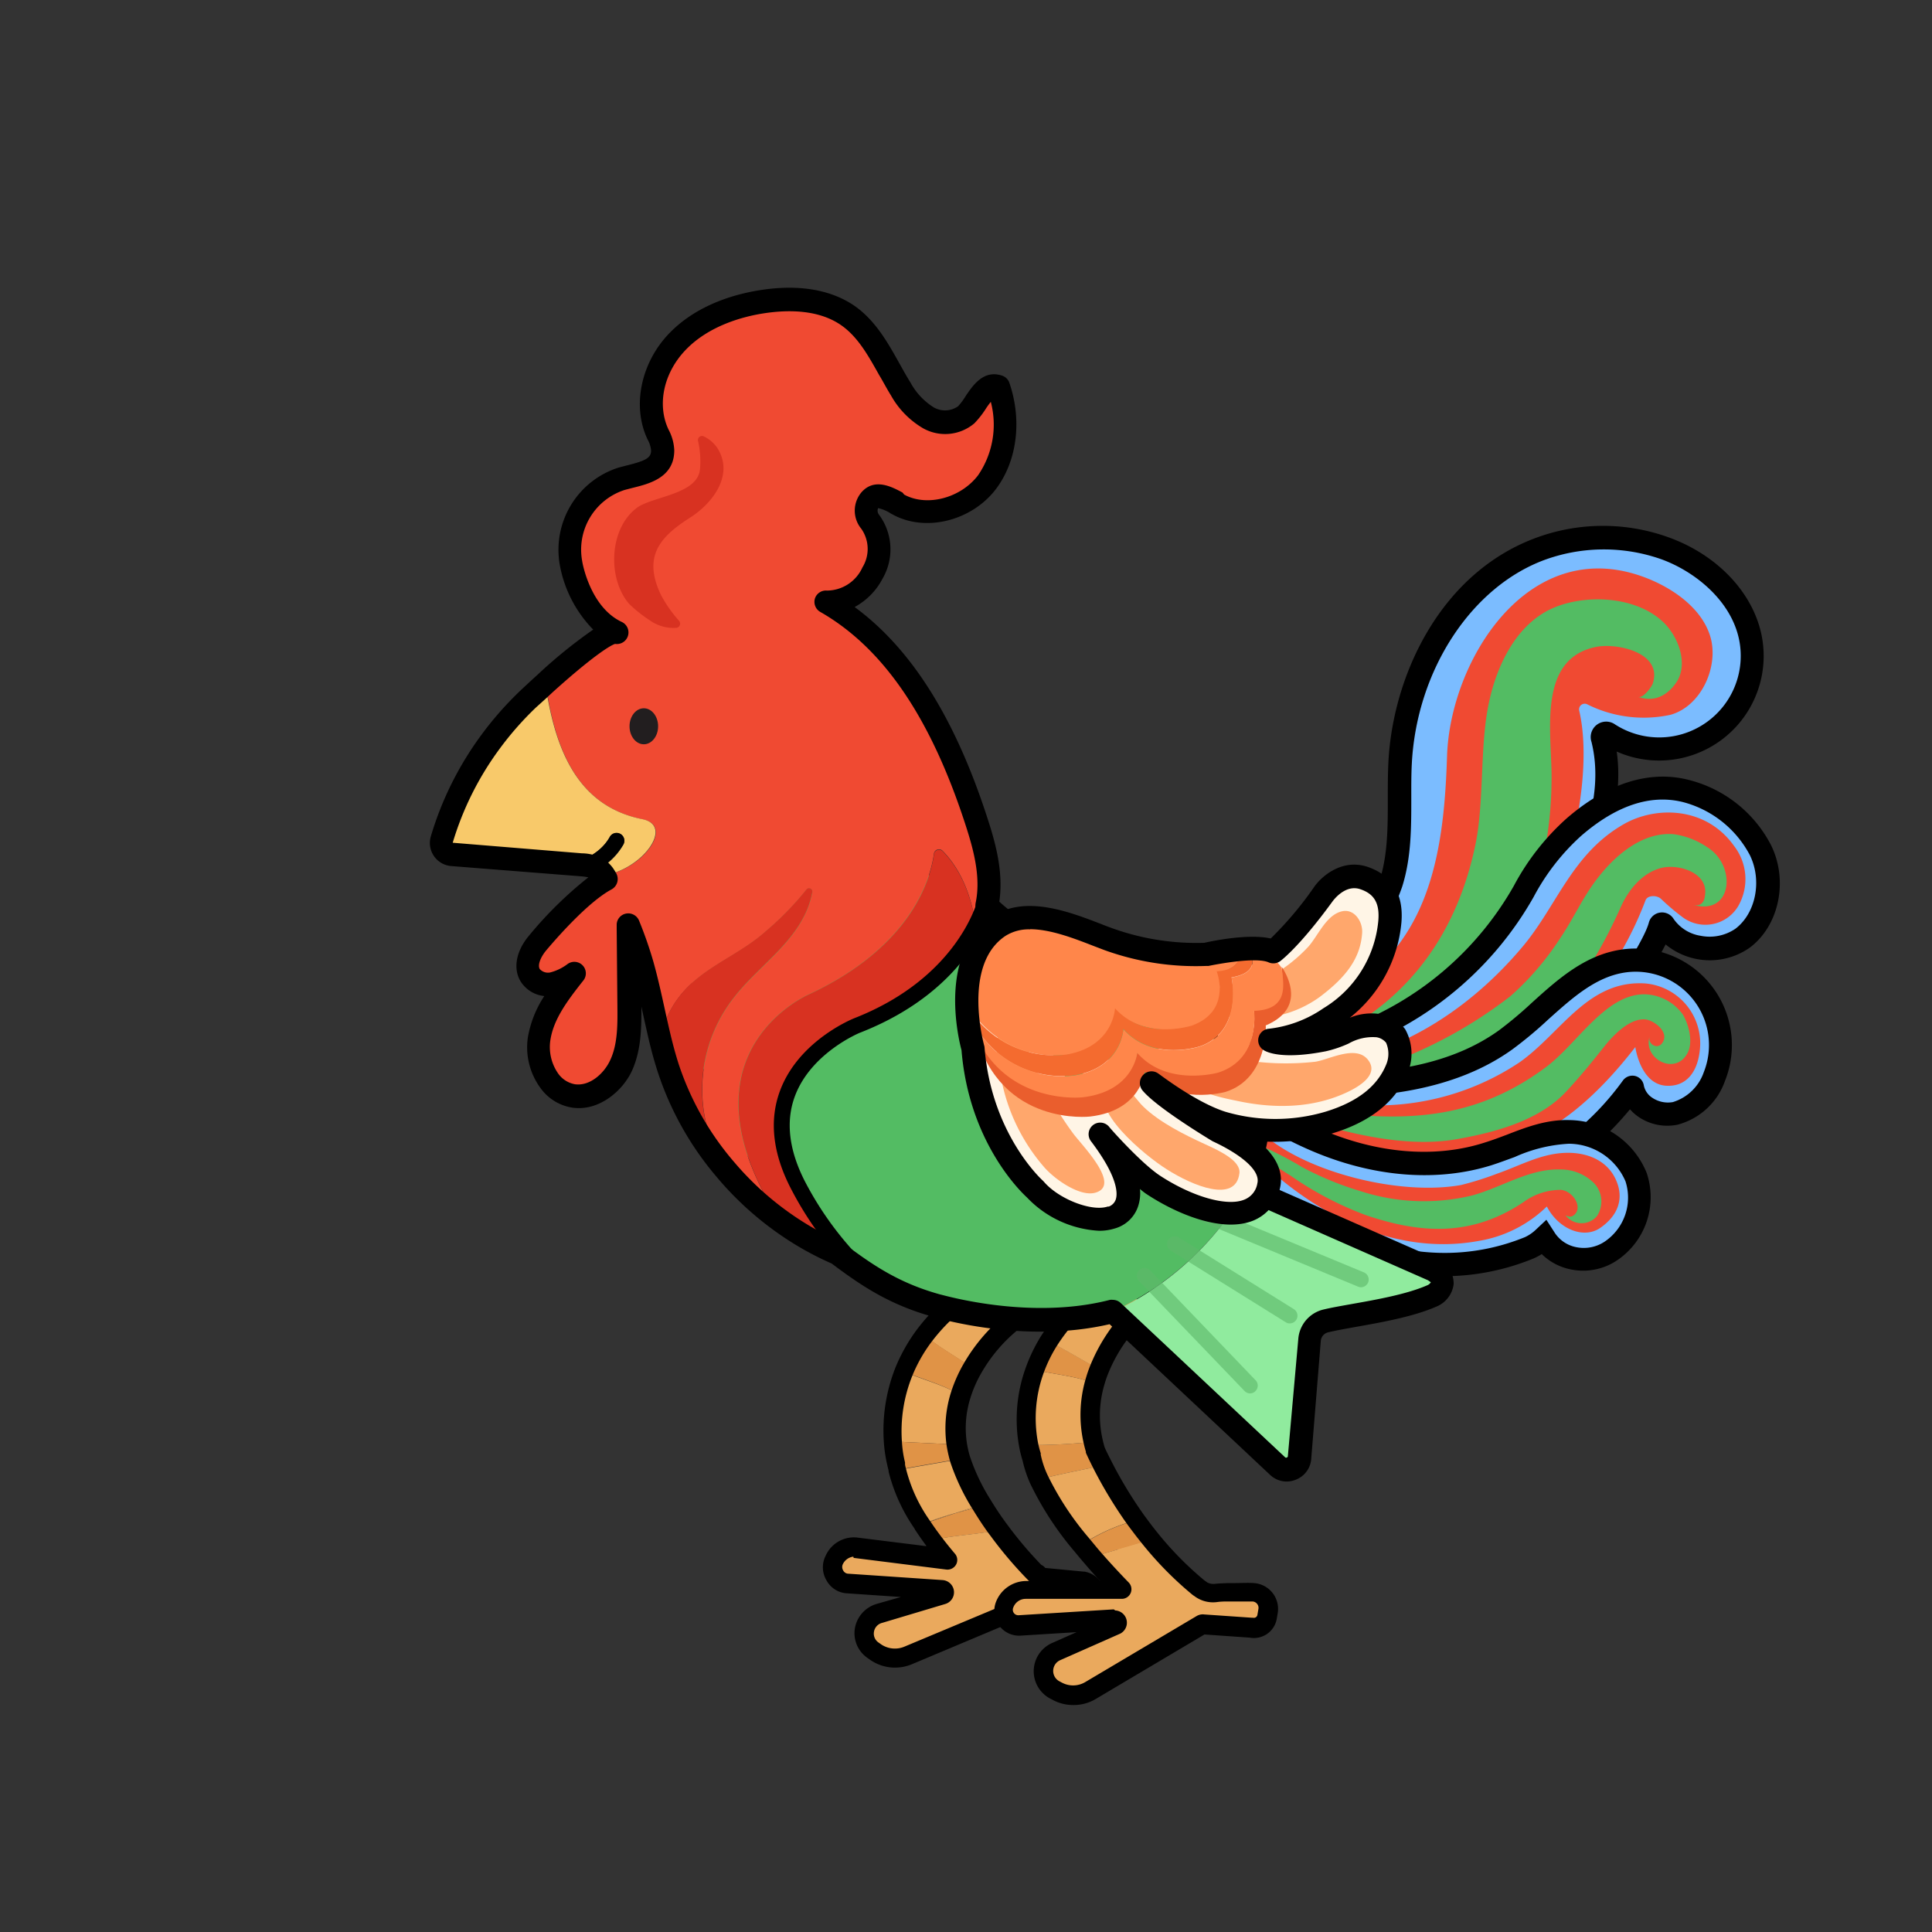 <svg id="레이어_6" data-name="레이어 6" xmlns="http://www.w3.org/2000/svg" viewBox="0 0 250 250"><rect x="0" y="0" width="250" height="250" fill="#333333" stroke="none"/><defs><style>.cls-1{fill:#e09346;}.cls-2{fill:#eaa95d;}.cls-3{fill:#7bbcff;}.cls-4{fill:#f04a32;}.cls-5{fill:#53bc63;}.cls-6{fill:#90eb9e;}.cls-7{fill:#5eb86b;opacity:0.63;}.cls-8{fill:#d83221;}.cls-9{fill:#221e1f;}.cls-10{fill:#f8c96a;}.cls-11{fill:#fff5e6;}.cls-12{fill:#ffa76c;}.cls-13{fill:#ea5e2d;}.cls-14{fill:#ff864a;}.cls-15{fill:#f46b2f;}</style></defs><path class="cls-1" d="M134.92,168.08,128,165.45l-3,2-.21.17c1.85,1.16,4,2.12,6,3.46h0Z"/><path class="cls-2" d="M119.62,172.74c1.91,1.68,4.14,2.8,6.17,4.28a21.82,21.82,0,0,1,5-5.93c-2-1.34-4.1-2.3-6-3.46A24.61,24.61,0,0,0,119.62,172.74Z"/><path class="cls-1" d="M117,177.47c2.24,1,5,1.64,7.3,3.08a16.88,16.88,0,0,1,1.54-3.53c-2-1.48-4.26-2.6-6.17-4.28A20.11,20.11,0,0,0,117,177.47Z"/><path class="cls-2" d="M117,177.47a20.58,20.58,0,0,0-1.41,9.06l8.25.39a14.08,14.08,0,0,1,.46-6.37C122,179.11,119.19,178.51,117,177.47Z"/><path class="cls-1" d="M123.79,186.92l-8.25-.39a15.62,15.62,0,0,0,.45,2.91c0,.25.09.5.14.76,2.57-.48,5.4-.95,8.08-1.43A13.21,13.21,0,0,1,123.79,186.92Z"/><path class="cls-2" d="M127,194.67l-3.36,1.12c1.17-.32,2.33-.62,3.49-.92Z"/><path class="cls-1" d="M128.52,197c-.52-.75-1-1.45-1.38-2.12-1.16.3-2.32.6-3.49.92l-4.28,1.43c.44.66.89,1.31,1.36,1.93a.76.76,0,0,0,.08.11c2.77-.64,5.7-.68,8.41-1.3Z"/><path class="cls-2" d="M140.07,204.56l-5.62-.53-.28-.28,0,0a.49.49,0,0,1,0-.12l-.11,0a53,53,0,0,1-4.83-5.67c-2.71.62-5.64.66-8.41,1.3.66.87,1.32,1.69,2,2.45l-12-1.52a2.81,2.81,0,0,0-2.78,1.7,2.13,2.13,0,0,0,1.64,3l12.29.83a.33.33,0,0,1,.07.65l-8.15,2.34a2.68,2.68,0,0,0-.8,4.8l.32.22a4.37,4.37,0,0,0,4.17.42l15.4-6.44a.36.36,0,0,1,.25,0l6.05,1.2a1.72,1.72,0,0,0,2.25-1.08l.23-.73A2,2,0,0,0,140.07,204.56Z"/><path class="cls-2" d="M123.65,195.79l3.36-1.12a27.2,27.2,0,0,1-2.79-5.86.06.06,0,0,1,0,0c-2.68.48-5.51.95-8.08,1.43a21.48,21.48,0,0,0,3.22,7C120.76,196.64,122.2,196.19,123.65,195.79Z"/><path class="cls-2" d="M123.65,195.79c-1.45.4-2.89.85-4.3,1.39l0,0Z"/><path d="M115.79,215.79a5.63,5.63,0,0,1-3.18-1l-.31-.22a3.89,3.89,0,0,1-1.68-3.86,4,4,0,0,1,2.84-3.17l3.12-.89-7.07-.48a3.22,3.22,0,0,1-2.58-1.7,3.3,3.3,0,0,1-.08-3.18,4,4,0,0,1,4-2.34l9,1.12,0-.07-.09-.11c-.45-.62-.92-1.29-1.39-2l0-.05a22.55,22.55,0,0,1-3.38-7.39c0-.25-.11-.51-.15-.76a18.29,18.29,0,0,1-.47-3.08,22.07,22.07,0,0,1,1.49-9.62,22.53,22.53,0,0,1,2.83-5,26.58,26.58,0,0,1,5.47-5.37l.23-.17,3-2a1.22,1.22,0,0,1,1.14-.13l6.92,2.63a1.24,1.24,0,0,1,.8,1,1.26,1.26,0,0,1-.51,1.18l-4.09,3h0a20.15,20.15,0,0,0-4.68,5.56,15.66,15.66,0,0,0-1.42,3.27,12.92,12.92,0,0,0-.43,5.81,13.4,13.4,0,0,0,.39,1.7,25.61,25.61,0,0,0,2.67,5.6l.12.2c.45.73.89,1.4,1.34,2.05l.53.74.16.21a50.17,50.17,0,0,0,4.42,5.23,1.39,1.39,0,0,1,.43.3l.07.09,5,.48h.11a3.34,3.34,0,0,1,2.24,1.55,3.24,3.24,0,0,1,.32,2.63l-.22.73a3,3,0,0,1-1.51,1.76,3.05,3.05,0,0,1-2.26.16L133.11,209,118,215.35A5.7,5.7,0,0,1,115.79,215.79Zm-5.37-14.36a1.74,1.74,0,0,0-1.37,1,.87.87,0,0,0,.06.79.78.78,0,0,0,.57.41l12.28.83a1.59,1.59,0,0,1,1.48,1.42,1.58,1.58,0,0,1-1.14,1.68L114.15,210a1.42,1.42,0,0,0-1.06,1.16,1.39,1.39,0,0,0,.62,1.4l.31.22a3.18,3.18,0,0,0,3,.3l15.39-6.44a1.55,1.55,0,0,1,1-.06l6,1.18.18.06a.55.55,0,0,0,.4,0,.46.46,0,0,0,.23-.26l.22-.73a.74.74,0,0,0-.07-.6.82.82,0,0,0-.51-.37l-5.56-.52a1.27,1.27,0,0,1-.77-.37l-.28-.28-.06-.07-.06-.06a52.49,52.49,0,0,1-4.94-5.8l-.16-.21c-.2-.27-.39-.53-.57-.79-.48-.69-.94-1.4-1.42-2.18l-.13-.21a28.24,28.24,0,0,1-2.93-6.15,18.62,18.62,0,0,1-.46-2,15.56,15.56,0,0,1,.5-6.93,19,19,0,0,1,1.65-3.78,23,23,0,0,1,5.29-6.28l0,0,2.27-1.65-4.15-1.58-2.59,1.78a23.58,23.58,0,0,0-4.95,4.86,19.48,19.48,0,0,0-2.51,4.44,19.18,19.18,0,0,0-1.32,8.51,14.55,14.55,0,0,0,.4,2.65,1.36,1.36,0,0,1,0,.17c0,.22.08.45.13.67a20.09,20.09,0,0,0,3,6.57c.47.7.91,1.33,1.34,1.9l.08.11c.6.8,1.25,1.61,1.91,2.39a1.24,1.24,0,0,1,.15,1.4,1.28,1.28,0,0,1-1.26.65l-12-1.51ZM135.35,204Z"/><path class="cls-1" d="M149.58,168.31l-5.18-3.22L142,166.87c1.44,1.38,3.34,2.15,5,3.27l.24-.22Z"/><path class="cls-2" d="M162.17,206.05c-1-.06-2.12,0-3.16,0-.55,0-1.1,0-1.65.09a2.79,2.79,0,0,1-2-.48c-.62-.52-2.06-.63-2.52-1.28s-1.27-1.48-1.73-2.2-2.57-2-3-2.65c-.19-.34-1.24-.55-1.43-.9a6.27,6.27,0,0,0-.53-1.07c-2.51.36,1,2.12-1.61,2.86,1.71,3.22,1.47,4.11,2.41,5.32l-14.19,0a3,3,0,0,0-2.76,1.94,2,2,0,0,0,2,2.63l12.29-.76a.34.34,0,0,1,.16.65l-7.77,3.44a2.77,2.77,0,0,0-.17,5l.34.17a4.28,4.28,0,0,0,4.2-.11l14.41-8.54a.34.34,0,0,1,.26,0l6.16.43a1.71,1.71,0,0,0,2.08-1.39l.13-.77A2.07,2.07,0,0,0,162.17,206.05Z"/><path class="cls-1" d="M140,199.88c.45.55.89,1.09,1.34,1.6,2.58-.79,5.14-1.46,7.61-2.23-.7-.85-1.33-1.7-1.92-2.52A23.79,23.79,0,0,0,140,199.88Z"/><path class="cls-1" d="M133.53,188.62a12.85,12.85,0,0,0,.94,2.83c2.79-.76,5.55-1.21,8.2-1.84-.63-1.24-.95-2-.95-2-.1-.36-.19-.7-.27-1.05a72.8,72.8,0,0,1-8.34.43A11.68,11.68,0,0,0,133.53,188.62Z"/><path class="cls-2" d="M133.94,177.29a18.34,18.34,0,0,0-.83,9.7,72.8,72.8,0,0,0,8.34-.43,15.24,15.24,0,0,1,.21-7.55C139.35,178.11,136.67,177.85,133.94,177.29Z"/><path class="cls-1" d="M133.94,177.29c2.73.56,5.41.82,7.72,1.72a18.09,18.09,0,0,1,.62-1.8c-2.17-1.21-4.2-2.42-6.52-3.64A20.18,20.18,0,0,0,133.94,177.29Z"/><path class="cls-2" d="M142,166.87l-.5.37a25.59,25.59,0,0,0-5.78,6.33c2.32,1.22,4.35,2.43,6.52,3.64a21.21,21.21,0,0,1,4.74-7.07C145.38,169,143.48,168.25,142,166.87Z"/><path class="cls-2" d="M134.47,191.45a39.8,39.8,0,0,0,5.49,8.43,23.79,23.79,0,0,1,7-3.15,55.68,55.68,0,0,1-4.32-7.12C140,190.24,137.26,190.69,134.47,191.45Z"/><path class="cls-2" d="M148.91,199.25c-2.47.77-5,1.44-7.61,2.23,2.95,3.44,5.6,6,5.6,6l9.47-.89A43.15,43.15,0,0,1,148.91,199.25Z"/><path d="M138.85,220.63a5.53,5.53,0,0,1-2.58-.64l-.33-.17a4,4,0,0,1,.23-7.23l3.14-1.39-7.24.45a3.21,3.21,0,0,1-3.21-4.31,4.23,4.23,0,0,1,3.94-2.76l9.55,0c-.69-.75-1.36-1.51-2-2.26-.45-.52-.9-1.06-1.36-1.62a40.7,40.7,0,0,1-5.67-8.71,15.55,15.55,0,0,1-1-3,14.3,14.3,0,0,1-.43-1.72,19.65,19.65,0,0,1,.87-10.37,21.57,21.57,0,0,1,1.94-4,26.7,26.7,0,0,1,6.06-6.65l2.89-2.17a1.27,1.27,0,0,1,1.41-.06l5.18,3.22a1.24,1.24,0,0,1,.59,1,1.26,1.26,0,0,1-.53,1.06l-2.41,1.7a19.87,19.87,0,0,0-4.45,6.63,14.37,14.37,0,0,0-.57,1.67,14,14,0,0,0-.2,6.94c.07.3.14.6.23.91s.38.87.88,1.86A55.21,55.21,0,0,0,148,196c.64.88,1.25,1.69,1.88,2.46a43,43,0,0,0,6,6.07,2.44,2.44,0,0,1,.31.22,1.64,1.64,0,0,0,1.08.19c.57-.05,1.15-.07,1.72-.09l.88,0c.78,0,1.58-.06,2.38,0a3.35,3.35,0,0,1,3.09,3.87l-.13.76a3,3,0,0,1-3.5,2.43l-5.85-.41-14.16,8.4A5.58,5.58,0,0,1,138.85,220.63Zm5.46-12.24a1.59,1.59,0,0,1,.65,3l-7.78,3.44a1.52,1.52,0,0,0-.09,2.73l.34.18a3.07,3.07,0,0,0,3-.08l14.42-8.55a1.57,1.57,0,0,1,1-.2l6.09.42.2,0a.45.45,0,0,0,.37-.06.48.48,0,0,0,.2-.32l.13-.76a.8.8,0,0,0-.17-.65.83.83,0,0,0-.59-.31h0c-.67,0-1.41,0-2.12,0l-.93,0c-.53,0-1,0-1.57.08a4,4,0,0,1-2.9-.77l-.21-.14a45.23,45.23,0,0,1-6.42-6.48c-.67-.82-1.31-1.66-2-2.59a57.61,57.61,0,0,1-4.42-7.27c-.64-1.27-1-2.06-1-2.09s0-.09,0-.13c-.11-.38-.21-.75-.29-1.13a16.49,16.49,0,0,1,.23-8.16,17,17,0,0,1,.66-1.93,22.82,22.82,0,0,1,5-7.5l.28-.25.12-.1.76-.52-2.84-1.76-2.18,1.63a24,24,0,0,0-5.47,6,18.1,18.1,0,0,0-1.71,3.48,17.15,17.15,0,0,0-.77,9,12.37,12.37,0,0,0,.37,1.44,1.33,1.33,0,0,1,0,.19,12,12,0,0,0,.85,2.57,38.08,38.08,0,0,0,5.32,8.14l1.31,1.58c1.22,1.41,2.53,2.84,3.9,4.25a1.25,1.25,0,0,1,.26,1.36,1.24,1.24,0,0,1-1.15.76l-12.44,0a1.71,1.71,0,0,0-1.6,1.12.71.71,0,0,0,.71,1l12.29-.76Zm11.12,3Zm.68-.11h0Z"/><path class="cls-3" d="M174.84,122.5a21.82,21.82,0,0,0,5.17-8.3c1.6-5,.9-10.33,1.17-15.54.62-11.76,7.32-23.83,18.43-27.76a23.75,23.75,0,0,1,15.85,0c5.59,2,10.59,6.74,11.22,12.65A12.06,12.06,0,0,1,208.2,95a.54.54,0,0,0-.82.58c1.84,7.25-1.12,15.11-5.15,21.54-6.7,10.71-16.87,19.68-29.1,22.87a29.49,29.49,0,0,1-14.78.24c-2.31-.62-11.26-3.95-9.37-7.33,1.31-2.36,8.36-1.33,12.62-2.59A27.9,27.9,0,0,0,174.84,122.5Z"/><path d="M165,142.58a27.63,27.63,0,0,1-7.05-.88c-.09,0-8.78-2.48-10.46-6.42a3.4,3.4,0,0,1,.16-3.09c1.19-2.14,4.33-2.35,8-2.59a27.21,27.21,0,0,0,5.53-.71,26.54,26.54,0,0,0,12.58-7.43h0a20.13,20.13,0,0,0,4.82-7.72c1-3.26,1-6.74,1-10.41,0-1.56,0-3.16.08-4.74.58-11.28,6.82-24.65,19.42-29.11a25,25,0,0,1,16.86.06c6.78,2.45,11.57,7.91,12.2,13.9a13.53,13.53,0,0,1-18.94,13.81c1.1,7.69-2.42,15.39-5.73,20.68-7.57,12.11-18.23,20.47-30,23.53A33.65,33.65,0,0,1,165,142.58Zm10.9-19a28.18,28.18,0,0,1-20.08,9.06c-1.93.12-5.16.34-5.55,1.05a.42.42,0,0,0,0,.45c.76,1.79,6,4,8.46,4.7a27.81,27.81,0,0,0,14-.24c11-2.87,21-10.76,28.21-22.22,3.29-5.25,6.82-13,5-20.37A2,2,0,0,1,209,93.75a10.55,10.55,0,0,0,16.19-10c-.58-5.52-5.56-9.7-10.23-11.39a22.41,22.41,0,0,0-14.84,0c-9.63,3.41-16.79,14.28-17.43,26.43-.08,1.5-.07,3.07-.07,4.58,0,3.75,0,7.62-1.17,11.34a23.13,23.13,0,0,1-5.52,8.88Z"/><path class="cls-4" d="M159.41,135.81c1.78.75,7.48,2,8.52,2.35,15.7,5.39,31.93-15.7,35.25-28.28,1.4-5.27,2.42-12.52,1.17-17.92a.73.73,0,0,1,1.06-.81,16.32,16.32,0,0,0,10.77,1.34c4-1.13,6.28-6.31,5.13-10.13s-5.16-6.47-8.81-7.77c-14.85-5.29-24.84,10.92-25.25,23.2-.24,7.32-.93,15.51-4.67,22a24.59,24.59,0,0,1-8.31,8.62s-10.38,6.47-19.05,5.43A22.71,22.71,0,0,0,159.41,135.81Z"/><path class="cls-5" d="M200.77,101a50.2,50.2,0,0,1-1.45,11.68c-1.61,6.31-5,10.86-9.58,15.48-6.84,6.87-17.68,7.76-27.25,9.3,14.14-2.87,25.19-11.9,28.5-28.52,1-5.24.57-11.62,1.46-16.89S195.9,81,200.78,78.76c4.21-1.9,10.56-1.66,14.17,1.49,2,1.71,3.49,5.18,2.19,7.68,0,0-1.75,3.47-5.16,2.24.63.24,1.75-1.28,1.9-1.76,1.26-4-4.67-5.22-7.29-4.71C198.72,85.23,200.88,95.18,200.77,101Z"/><path class="cls-3" d="M155.85,135.49a35.33,35.33,0,0,0,18.9-1.16,42.32,42.32,0,0,0,22.4-19,30.27,30.27,0,0,1,6.48-8.3c3.84-3.32,8.93-6.07,14.43-4.7a15,15,0,0,1,9.72,7.69c1.85,3.77,1.05,8.88-2.33,11.37-3.1,2.3-8.15,1.5-10.16-1.68a.26.26,0,0,0-.48.07c-.75,2.84-5.61,9.9-6.56,11.12-13.76,17.58-47,19.86-62.3,3.23a2.2,2.2,0,0,1-.66-1.93c.18-.68,1.31-1,1.56-.32Z"/><path d="M174.76,146.94c-12.15,0-23-4.24-29.91-11.78a3.6,3.6,0,0,1-1-3.33,2.48,2.48,0,0,1,2.3-1.8,2.14,2.14,0,0,1,1.67.63l8.48,3.39a33.72,33.72,0,0,0,18-1.13,41,41,0,0,0,21.6-18.31,31.52,31.52,0,0,1,6.81-8.7c5.24-4.55,10.7-6.29,15.77-5a16.51,16.51,0,0,1,10.71,8.49c2.25,4.61,1,10.42-2.79,13.24a9,9,0,0,1-10.87-.43,75.67,75.67,0,0,1-6,9.66c-7,8.89-19.12,14.52-32.55,15.06C176.17,146.92,175.46,146.94,174.76,146.94Zm-27-13.06c6.8,6.85,17.29,10.49,29,10,12.56-.51,23.89-5.71,30.31-13.91,1.13-1.45,5.65-8.15,6.29-10.58a1.76,1.76,0,0,1,3.2-.49,5.23,5.23,0,0,0,3.5,2.19,5.92,5.92,0,0,0,4.5-.91c2.64-2,3.48-6.22,1.88-9.51a13.7,13.7,0,0,0-8.74-6.9c-4.14-1-8.55.45-13.09,4.38a28.75,28.75,0,0,0-6.15,7.9,43.94,43.94,0,0,1-23.2,19.67A36.74,36.74,0,0,1,155.54,137l-.24-.08Z"/><path class="cls-4" d="M155,136.48c-.57-.2-1.66.56-1.3.93,2.78,2.84,8.57,4.55,12.42,5.35a38,38,0,0,0,4.22.62,42.24,42.24,0,0,0,5.51.12c17-.72,31-10.93,37.08-27,.26-.69,1.48-.68,2-.19a29.35,29.35,0,0,0,2.9,2.45,4.94,4.94,0,0,0,7.1-1.52,7,7,0,0,0-.54-7.77c-3.63-5.11-10.1-5.2-14.26-2.83-6.68,3.8-8.66,10.54-13.05,15.79-8.17,9.78-20.08,16.66-33.21,15.36C164,137.81,158.11,137.57,155,136.48Z"/><path class="cls-5" d="M220.92,109.63a10.25,10.25,0,0,0-4.37-1.69c-4-.3-7.49,2.69-9.78,5.64-2.06,2.64-3.11,5.25-5,8a36.1,36.1,0,0,1-6.33,7.33,58.47,58.47,0,0,1-16.4,8.93c-7.25,2.71-13.66,2.42-20,1.88-.42,0-2.56,1.22-2.74,1.16,5.55,1.86,24.09.2,29.73-1,13.06-2.83,19.79-13.76,23.73-22.58,1-2.21,2.79-4.39,5.25-5,2.28-.53,6.09.65,5.61,3.58,0,0-.06,1.63-1.59,1.19C224.22,118.59,224.76,112,220.92,109.63Z"/><path class="cls-3" d="M171.15,140.48c8.3,0,17-1.1,23.76-5.93,5-3.58,9-9.19,15-10.17a11,11,0,0,1,12,14.91,7.55,7.55,0,0,1-5.09,4.78c-2.37.51-5.18-1-5.55-3.38-3.3,4.57-8.63,9.66-14.67,11.49a34.24,34.24,0,0,1-17.8.7,60.37,60.37,0,0,1-29.24-15.29c-.75-.71-3.59-3.92-1.12-4.2.87-.09,5.32,3.8,6.51,4.33C160,140,165.7,140.48,171.15,140.48Z"/><path d="M186.49,155.23a38.56,38.56,0,0,1-8-.88,61.47,61.47,0,0,1-30-15.68c-.75-.71-3.12-3.2-2.45-5.19a2.42,2.42,0,0,1,2.2-1.58c1-.11,2.1.63,4.94,2.77a23.9,23.9,0,0,0,2.35,1.67c5.32,2.37,11.44,2.64,15.59,2.64h0c10.2,0,17.46-1.79,22.84-5.65a51.65,51.65,0,0,0,4.31-3.62c3.32-3,6.75-6.06,11.36-6.81a12.49,12.49,0,0,1,13.59,16.95,8.92,8.92,0,0,1-6.17,5.69,6.61,6.61,0,0,1-5-1,5.83,5.83,0,0,1-1.13-1c-2.71,3.29-7.61,8.2-14,10.12A35.92,35.92,0,0,1,186.49,155.23ZM150.4,136.31l.2.2a58.44,58.44,0,0,0,28.52,14.9,32.48,32.48,0,0,0,17-.67c4.8-1.45,10-5.54,13.89-10.93a1.52,1.52,0,0,1,1.57-.58,1.5,1.5,0,0,1,1.13,1.23,2.51,2.51,0,0,0,1.08,1.58,3.64,3.64,0,0,0,2.68.57,6.13,6.13,0,0,0,4-3.87,9.49,9.49,0,0,0-10.32-12.88c-3.74.61-6.7,3.27-9.83,6.08a52.65,52.65,0,0,1-4.58,3.82C188,141.35,178,142,171.14,142c-4.41,0-11-.3-16.8-2.89a21,21,0,0,1-2.93-2Z"/><path class="cls-4" d="M167.05,142.5a76.11,76.11,0,0,0,12.54.51,33.11,33.11,0,0,0,17-5.52c5.4-3.77,8.85-10.74,16.34-10.23a7.79,7.79,0,0,1,7,8.85c-.34,2.69-1.78,4.56-4.38,4.38-3.31-.25-3.94-5-3.94-5-4.88,6.3-10.67,11.56-17.45,13.08a41,41,0,0,1-19-.31c-6.41-1.63-12.78-4.07-17.93-8.19,0,0-.81-.92,1.53.22A25.3,25.3,0,0,0,167.05,142.5Z"/><path class="cls-5" d="M200,138.12c4.06-3,7.65-9.39,12.71-9.46a6.28,6.28,0,0,1,5.05,2.62c.76,1.28,1.37,3.56.6,5-1.61,3-5.89.67-4.87-2.26-.39,1,.91,1.85,1.56,1,1.1-1.41-1-3-2.16-3.11-2-.16-4.07,2-5.18,3.36-1.91,2.41-3.21,4-5,5.93-3.48,3.78-9.16,5.32-14.22,6.21-7,1.25-15.62-1.07-22.24-3.41-2.12-.75-3.41.81-4.15-1.32C175.91,144.34,187.7,147.26,200,138.12Z"/><path class="cls-3" d="M192.56,149.33c3.48-1.09,6.85-2.91,10.5-2.85a9.44,9.44,0,0,1,8.65,5.86,8.42,8.42,0,0,1-3.2,9.51,6.22,6.22,0,0,1-8.73-1.66,6.7,6.7,0,0,1-1.9,1.29c-16.71,6.78-33.6-3-45.49-18.83-2.19-2.93-3-4.74-1.81-6.15s6.32,2.11,8.65,4.15a42.91,42.91,0,0,0,10.44,6.56C176.8,150.43,185,151.7,192.56,149.33Z"/><path d="M186.9,165.14c-12.41,0-25.15-7.54-35.7-21.59-1.5-2-4-5.33-1.78-8a2.43,2.43,0,0,1,1.74-.86c3.19-.24,9,4.79,9.06,4.84a41.05,41.05,0,0,0,10.07,6.32c7.49,3.39,15.24,4.12,21.82,2h0c.94-.29,1.85-.63,2.83-1,2.57-1,5.19-2,8.14-1.91a10.91,10.91,0,0,1,10,6.84,9.84,9.84,0,0,1-3.72,11.23,7.87,7.87,0,0,1-6,1.27,7.42,7.42,0,0,1-3.86-2,7.15,7.15,0,0,1-1.1.58A30.42,30.42,0,0,1,186.9,165.14Zm-35.3-27.47c-.19.5.05,1.49,2,4.08,13,17.31,29.36,24.17,43.72,18.34a5.28,5.28,0,0,0,1.45-1l1.33-1.25,1,1.55a4.31,4.31,0,0,0,2.9,2,4.86,4.86,0,0,0,3.65-.73,6.87,6.87,0,0,0,2.69-7.79A8,8,0,0,0,203,148a19.47,19.47,0,0,0-7,1.72c-1,.36-2,.74-3,1.06-7.29,2.28-15.79,1.51-24-2.18a44.76,44.76,0,0,1-10.81-6.8C155.75,139.6,152.69,137.82,151.6,137.67Z"/><path class="cls-4" d="M193.73,151.87c2.88-1,5.51-2.51,8.59-2.68,2.81-.16,5.52.83,6.72,3.35s.33,4.78-2,6.37c-2.1,1.43-5.35.17-6.88-2.79a16.51,16.51,0,0,1-8.84,4.46c-10.74,1.95-20.9-3.28-28.44-10.52q-1.16-1.11-2.25-2.31c-1.87-2.05-1.83-2.16-.75-3s2.92,1.61,4.83,3c6.05,4.38,17,6.91,24.35,5.59A40.28,40.28,0,0,0,193.73,151.87Z"/><path class="cls-5" d="M176.17,154.17a26.48,26.48,0,0,0,14.33.52c3.85-1.05,7.39-3.49,11.41-3.36a6.12,6.12,0,0,1,4.33,1.74,3.43,3.43,0,0,1,.4,4.3,2.62,2.62,0,0,1-4.06-.1c.33.1.62.34,1.11-.05,1.17-1-.13-3.08-1.69-3.25a8.12,8.12,0,0,0-4.8,1.54c-6.88,4.66-13.58,4.05-20.43,1.74a43.63,43.63,0,0,1-9.8-5.14,40.43,40.43,0,0,1-4.69-3.31c-.18-.16-1.51-1.44-.58-1.13a44.55,44.55,0,0,1,6.82,3.37A40.92,40.92,0,0,0,176.17,154.17Z"/><path class="cls-5" d="M161.31,153.73l-.16-.07s7.48-18.79-10.27-24.85c-5.18-1.77-5.08-1.33-10.19-2.7-4.64-1.25-12.24-3.91-15.11-8,0,0-9-12.9-23.41-4.23,0,0-16.4,4.23-12.16,21.37,0,0,8.85,33.36,41.65,35.39A65.38,65.38,0,0,0,144,169.7l0,0A38.53,38.53,0,0,0,161.31,153.73Z"/><path class="cls-6" d="M185.47,164.35l-24.16-10.62a38.53,38.53,0,0,1-17.26,16l21.31,20a1.7,1.7,0,0,0,2.86-1.21l1.24-15.16a2.75,2.75,0,0,1,2.11-2.46c3.22-.77,9.7-1.46,13.72-3.24C186.4,167.18,187.5,165.64,185.47,164.35Z"/><path class="cls-7" d="M161.77,180.31a1,1,0,0,1-.72-.31L147.4,165.78a1,1,0,0,1,0-1.42,1,1,0,0,1,1.41,0l13.65,14.23a1,1,0,0,1,0,1.41A1,1,0,0,1,161.77,180.31Z"/><path class="cls-7" d="M166.89,171.25a.94.94,0,0,1-.53-.16l-14.87-9.26a1,1,0,1,1,1.06-1.7l14.87,9.27a1,1,0,0,1,.32,1.38A1,1,0,0,1,166.89,171.25Z"/><path class="cls-7" d="M176.12,166.57a.91.91,0,0,1-.39-.08l-20-8.28a1,1,0,0,1,.77-1.85l20,8.29a1,1,0,0,1-.38,1.92Z"/><path class="cls-4" d="M106.88,77.92c4.91.29,8.89-6.23,5.73-10.36a2.22,2.22,0,0,1-.07-2.8c1-1.12,2.51-.16,3.7.5,3.77,2.08,8.89.52,11.49-2.92s2.88-8.25,1.48-12.32c-1.88-.6-2.74,2.26-4.17,3.62a4.33,4.33,0,0,1-4.9.4,9.9,9.9,0,0,1-3.59-3.73c-2.06-3.31-3.58-7.17-6.75-9.44S102.53,38.41,98.73,39c-4.07.63-8.14,2.18-11,5.14-3.06,3.16-4.5,8.11-2.54,12.13a4.94,4.94,0,0,1,.57,2c0,2.75-3,3-5.28,3.66a9.61,9.61,0,0,0-6.58,11s1.09,6.65,6,8.93c-1.12-.52-6.22,3.83-9.3,6.61,1.19,8,3.82,15.8,12.56,17.55,4.16.83,0,6.52-5,7.24.14.19.25.39.37.59-3.08,1.64-7,6-8.92,8.27-1,1.16-1.74,2.86-.94,4.16a2.87,2.87,0,0,0,2.77,1.14,7.26,7.26,0,0,0,2.92-1.34c-2,2.51-4.09,5.27-4.55,8.43s1.33,6.9,4.5,7.36c2.6.38,5.08-1.6,6.16-4s1.07-5.12,1-7.75l-.09-9.84c0-.16,0-.33,0-.5A50.18,50.18,0,0,1,83.25,125c.86,3.05,1.43,6.17,2.17,9.24a14.1,14.1,0,0,1,1.8-4.29c2.92-4.61,8-5.94,11.85-9.41a39,39,0,0,0,5.27-5.4.43.43,0,0,1,.77.34c-1.13,6-6.74,9.2-10.19,13.69a19.25,19.25,0,0,0-1,22.2,40.5,40.5,0,0,0,10.77,9A37.11,37.11,0,0,1,99,154.68l-.06-.1c-10.17-19.09,5.71-25.9,5.71-25.9,13.32-6.21,15.76-15,16.2-18.22a.66.66,0,0,1,1.12-.37c3.26,3.31,4.15,8,4.39,10.62a12.75,12.75,0,0,0,1.34-3.53c.78-3.7-.26-7.52-1.43-11.11C122.66,95,117,83.7,106.88,77.92Z"/><path class="cls-8" d="M120.87,110.46c-.44,3.27-2.88,12-16.2,18.22,0,0-15.88,6.81-5.71,25.9l.06.1a37.11,37.11,0,0,0,5.63,5.66,37.69,37.69,0,0,0,6.09,2.8A35.63,35.63,0,0,1,103,152.22c-1.32-2.92-2.24-6.21-1.47-9.32a13.15,13.15,0,0,1,4.26-6.39c3.74-3.32,8.42-5.36,12.64-8a22.91,22.91,0,0,0,7.92-7.76c-.24-2.66-1.13-7.31-4.39-10.62A.66.66,0,0,0,120.87,110.46Z"/><path class="cls-8" d="M94.92,129.14c3.45-4.49,9.06-7.69,10.19-13.69a.43.43,0,0,0-.77-.34,39,39,0,0,1-5.27,5.4c-3.88,3.47-8.93,4.8-11.85,9.41a14.1,14.1,0,0,0-1.8,4.29c.32,1.32.67,2.64,1.08,3.94a39.29,39.29,0,0,0,7.38,13.19A19.25,19.25,0,0,1,94.92,129.14Z"/><ellipse class="cls-9" cx="83.31" cy="93.98" rx="1.85" ry="2.33"/><path class="cls-8" d="M84.07,80.26a17.33,17.33,0,0,1-2.67-2.13c-2.83-3.3-2.58-9.72,1-12.41,2-1.5,7.85-1.71,8.18-5a11.74,11.74,0,0,0-.25-3.64.53.53,0,0,1,.77-.6,4.47,4.47,0,0,1,1.71,1.47c2.23,3.47-.56,7.17-3.56,9.06-4,2.55-6.06,5.1-3.71,10a17,17,0,0,0,2.31,3.3.55.55,0,0,1-.31.93A5.3,5.3,0,0,1,84.07,80.26Z"/><path class="cls-10" d="M83.12,106c-8.74-1.75-11.37-9.6-12.56-17.55-1,.94-1.87,1.71-2.22,2A41.78,41.78,0,0,0,63.46,96a40.64,40.64,0,0,0-6.29,12.61,1.54,1.54,0,0,0,1.34,2l15.08,1.19c.79-.15,3.86-.87,5.32-3.5a1,1,0,0,1,1.75,1,8.48,8.48,0,0,1-3.25,3.22,3,3,0,0,1,.73.74C83.12,112.52,87.28,106.83,83.12,106Z"/><path d="M80.66,109.28a1,1,0,0,0-1.75-1c-1.46,2.63-4.53,3.35-5.32,3.5l1.63.13a4.59,4.59,0,0,1,2.17.54l0,0A8.48,8.48,0,0,0,80.66,109.28Z"/><path d="M109.47,163.38a1,1,0,0,1-.73-.31,44,44,0,0,1-6.41-9.29c-2.36-4.57-2.82-8.85-1.38-12.68,2.43-6.46,9.37-9.26,9.66-9.37,13.5-5.32,15.91-15.3,15.93-15.4a1,1,0,1,1,2,.43c-.09.45-2.6,11.1-17.15,16.83-.06,0-6.41,2.6-8.52,8.23-1.23,3.28-.79,7,1.29,11.06a42.68,42.68,0,0,0,6.09,8.81,1,1,0,0,1,0,1.42A1,1,0,0,1,109.47,163.38Z"/><path d="M166.51,191.71a3.14,3.14,0,0,1-2.18-.88l-20.75-19.48c-11,2.56-22.2-.76-22.68-.91-5.79-1.58-9.46-4.07-13.28-6.94a40.12,40.12,0,0,1-3.71-1.86,41.42,41.42,0,0,1-11.17-9.34,40.23,40.23,0,0,1-7.66-13.69c-.38-1.18-.74-2.46-1.12-4.05-.26-1.12-.51-2.24-.76-3.37-.07-.3-.13-.61-.2-.92,0,2.6,0,5.52-1.18,8.19s-4.31,5.37-7.75,4.87a6.24,6.24,0,0,1-4.16-2.58,8.91,8.91,0,0,1-1.61-6.48,14.06,14.06,0,0,1,2.13-5.38A4.12,4.12,0,0,1,67.37,127c-1-1.64-.61-3.91,1.07-5.91a50.72,50.72,0,0,1,7.69-7.56,6.56,6.56,0,0,0-1-.14l-16.71-1.32a3,3,0,0,1-2.66-3.88,42.42,42.42,0,0,1,6.52-13.08,43.47,43.47,0,0,1,5.06-5.75c.35-.33,1.18-1.11,2.24-2.07a63.51,63.51,0,0,1,7.18-5.82,16.05,16.05,0,0,1-4.32-8.36A11.16,11.16,0,0,1,80.06,60.5l1.08-.28c2.5-.62,3.11-1,3.11-1.93a3.48,3.48,0,0,0-.42-1.36c-2.09-4.29-.93-10,2.81-13.84,2.8-2.88,6.9-4.81,11.87-5.57s9.15,0,12.17,2.13c2.64,1.9,4.19,4.67,5.69,7.35.49.88.95,1.71,1.45,2.51a8.63,8.63,0,0,0,3,3.2,2.93,2.93,0,0,0,3.17-.15,8.92,8.92,0,0,0,1-1.36c.91-1.34,2.28-3.36,4.62-2.61a1.48,1.48,0,0,1,1,.94c1.67,4.86,1,10.11-1.71,13.72-3.15,4.17-9.16,5.66-13.4,3.32l-.24-.13a4.9,4.9,0,0,0-1.63-.69.84.84,0,0,0,.15.9,7.54,7.54,0,0,1,.42,8.23,8.81,8.81,0,0,1-3.61,3.67c7.3,5.36,12.92,14.25,17.1,27.06,1.1,3.34,2.19,7.19,1.62,11.06,1.73,1.61,8.26,6.94,22.81,11.37.17.06,15.57,5.08,11.54,21.22-.27,1.09-.59,2.52-.81,3.52L186.08,163l.2.1a3.34,3.34,0,0,1,1.82,3.09,3.62,3.62,0,0,1-2.2,2.87c-3,1.32-7.12,2.05-10.45,2.64-1.4.25-2.61.47-3.54.69a1.25,1.25,0,0,0-1,1.12l-1.23,15.16a3.13,3.13,0,0,1-2,2.8A3.26,3.26,0,0,1,166.51,191.71ZM144,168.2a1.5,1.5,0,0,1,1,.39l0,0,21.31,20a.19.19,0,0,0,.22,0,.17.17,0,0,0,.12-.18L168,173.24a4.25,4.25,0,0,1,3.26-3.79c1-.24,2.26-.46,3.71-.72,3.16-.56,7.1-1.26,9.75-2.43a.92.92,0,0,0,.43-.38s-.11-.07-.36-.25L160.55,155a1.51,1.51,0,0,1-.87-1.69c0-.11.61-2.91,1.09-4.81,3.34-13.38-9-17.46-9.52-17.63-18.19-5.55-24.4-12.45-24.66-12.74a1.5,1.5,0,0,1-.34-1.3c.72-3.42-.34-7.12-1.39-10.33-4.5-13.76-10.62-22.69-18.72-27.32a1.5,1.5,0,0,1-.69-1.73A1.49,1.49,0,0,1,107,76.42a5.07,5.07,0,0,0,4.6-3,4.55,4.55,0,0,0-.15-5,3.68,3.68,0,0,1,0-4.69c1.72-2,4.07-.66,5.33,0L117,64c2.94,1.61,7.32.46,9.57-2.51A11.59,11.59,0,0,0,128.21,52a10.52,10.52,0,0,0-.67.93,11.76,11.76,0,0,1-1.46,1.85,5.84,5.84,0,0,1-6.63.64,11.31,11.31,0,0,1-4.17-4.27c-.54-.86-1-1.77-1.53-2.64-1.4-2.5-2.72-4.87-4.82-6.37-3-2.14-7.07-2.05-10-1.61s-7.21,1.66-10.16,4.7S85,52.44,86.52,55.61a6.18,6.18,0,0,1,.73,2.66c0,3.53-3.24,4.33-5.39,4.86l-1,.26a8.11,8.11,0,0,0-5.52,9.24c0,.1,1,5.93,5.12,7.85h0a1.5,1.5,0,0,1-.87,2.84c-.73.24-3.11,1.78-8.06,6.24-1,.94-1.85,1.69-2.19,2a40.81,40.81,0,0,0-4.7,5.35,39.49,39.49,0,0,0-6.06,12.14l16.73,1.37a5.81,5.81,0,0,1,2.87.79l.11.08a4.71,4.71,0,0,1,1,1c.15.21.29.44.42.66a1.56,1.56,0,0,1,.17,1.19,1.54,1.54,0,0,1-.73.94c-3.07,1.63-7.27,6.47-8.48,7.91-.66.79-1.15,1.86-.82,2.41a1.44,1.44,0,0,0,1.32.44,6.31,6.31,0,0,0,2.28-1.1,1.49,1.49,0,0,1,2,2.18c-2.08,2.63-3.84,5-4.24,7.72a6,6,0,0,0,1,4.25,3.39,3.39,0,0,0,2.18,1.41c1.94.28,3.8-1.41,4.58-3.14,1-2.14.94-4.78.92-7.12l-.09-9.83c0-.2,0-.41,0-.62a1.49,1.49,0,0,1,1.25-1.38,1.51,1.51,0,0,1,1.64.91,52.11,52.11,0,0,1,1.87,5.37c.56,2,1,4,1.44,6,.24,1.1.49,2.21.75,3.31.36,1.51.7,2.73,1.05,3.83A37.36,37.36,0,0,0,95,150.37,38.72,38.72,0,0,0,105.4,159a35.1,35.1,0,0,0,3.58,1.78,1.49,1.49,0,0,1,.3.18c3.62,2.72,7.06,5.09,12.45,6.56.16,0,11.44,3.39,21.9.68A1.64,1.64,0,0,1,144,168.2Z"/><path class="cls-11" d="M133.87,152.91c2,2.32,6.6,5.53,9.46,4.73,6.25-1.76-.11-10.33-1.52-12.33-3.12-4.46-6-8.66-7.63-13.89-.28-.88-2.41-.79-2.88-1.59-1.15-2-3.72-2.15-4.61-.15s-.26,5.42,0,7.48A30.42,30.42,0,0,0,133.87,152.91Z"/><path class="cls-12" d="M135.15,151.07c1.49,1.68,4.71,3.85,6.63,3.25,3.36-1-1.87-6.21-2.92-7.66a43.21,43.21,0,0,1-5.79-10.78,9.91,9.91,0,0,0-.77-1.91c-.88-1.42-2.62-1.48-3.13,0s.09,4,.38,5.57A24.43,24.43,0,0,0,135.15,151.07Z"/><path class="cls-11" d="M149.92,153.45c5,3.19,14.33,6,14.24,0,0-3.58-3.93-5.46-6.77-6.76a36,36,0,0,1-10.51-6.91c-2.42-2.34-3.56-3.95-6.33-1.32C136.48,142.28,145.58,150.69,149.92,153.45Z"/><path class="cls-12" d="M151,151.32c3.33,2.12,8.9,4.43,9.38.5.2-1.62-2.58-2.91-4.47-3.77-2.6-1.19-5.85-2.81-7.94-4.83-1.6-1.55-2.67-4.18-4.51-2.45C140.71,143.33,148.07,149.5,151,151.32Z"/><path class="cls-11" d="M158.08,145.23a23.53,23.53,0,0,0,13.28-.44c3.93-1.2,7.86-3.41,9.34-7.22a3.82,3.82,0,0,0-.11-3.57,3.43,3.43,0,0,0-2.16-1.31c-2.5-.54-4.82.91-7.14,1.8-4.39,1.69-9.46.45-14.27,0-2.34-.2-9.7.09-7.86,4.36C150.51,142,155.05,144.36,158.08,145.23Z"/><path class="cls-12" d="M159.93,142.42c4.93,1.09,10,1,14.44-1.11,1.37-.65,3.92-2.12,2.82-3.92-1.46-2.39-5.14-.28-7,0A34.43,34.43,0,0,1,160,137c-1.63-.25-8.16-.9-7.13,2C153.63,141.08,157.8,142,159.93,142.42Z"/><path class="cls-11" d="M172.05,131.67a16.48,16.48,0,0,0,7.8-12.43c.19-2.21-.57-5.07-2.79-5.56-.83-.19-1.58.52-2.4.37-2.64-.47-3.54,3-5.09,4.83a26.54,26.54,0,0,1-7.33,5.85c-2.65,1.45-7,1.72-9.16,3.66-5,4.37,5.15,5.94,7.72,6A20.42,20.42,0,0,0,172.05,131.67Z"/><path class="cls-12" d="M170.78,129c3.41-2.57,5.26-5,5.48-8.27.11-1.44-1-3.17-2.59-2.81-2.07.45-3.13,3.22-4.4,4.61a20,20,0,0,1-5.21,4c-1.92,1-5.5.45-7.07,1.78-3.56,3,3.89,3.53,5.76,3.44A14.49,14.49,0,0,0,170.78,129Z"/><path class="cls-13" d="M166.07,125.44c-.07-.12-.15-.22-.22-.33.19,1.89.47,5.47-3.59,5.54,0,0,.92,6.28-4.64,8,0,0-6.63,1.86-10.46-2.56,0,0-.45,5-7.07,5.75,0,0-9.69,1.14-13.82-8,3.29,12,14.79,10.64,14.79,10.64,6.61-.77,7.06-5.75,7.06-5.75,3.83,4.42,10.47,2.56,10.47,2.56,5.55-1.77,5.2-8.6,5.2-8.6C168.4,130.73,167.11,127.2,166.07,125.44Z"/><path class="cls-14" d="M161.81,123.18c.57,1.4.47,2.81-2.45,3.31,0,0,1.55,6.93-4.05,8.91,0,0-6.14,2.07-9.95-2.23,0,0-.19,5-6.36,6a13,13,0,0,1-13.14-7c.12.64.25,1.24.41,1.82,4.13,9.1,13.82,8,13.82,8,6.62-.77,7.07-5.75,7.07-5.75,3.83,4.42,10.46,2.56,10.46,2.56,5.56-1.77,4.64-8,4.64-8,4.7-.13,3.78-3.65,3.59-5.54A4.47,4.47,0,0,0,161.81,123.18Z"/><path class="cls-14" d="M138,136.5a7.37,7.37,0,0,0,5.38-3.16,2.8,2.8,0,0,1,3.59-.88,11.15,11.15,0,0,0,7.35.29,4.91,4.91,0,0,0,3.53-5,2.62,2.62,0,0,1,1.4-2.45,2.4,2.4,0,0,0,1.33-1.93h0c-14.41,1.92-20.2-4.2-26.84-4.7-2.08-.15-3.57-.8-4.7.81a16.38,16.38,0,0,0-3.25,10.06,3.4,3.4,0,0,0,.68,2.3A13.09,13.09,0,0,0,138,136.5Z"/><path class="cls-15" d="M139,139.15c6.17-1,6.36-6,6.36-6,3.81,4.3,9.95,2.23,9.95,2.23,5.6-2,4.05-8.91,4.05-8.91,2.92-.5,3-1.91,2.45-3.31a5.81,5.81,0,0,0-1.27.2c-.18,1.2-.91,2.21-3.1,2.33,0,0,2,5.09-3.16,7,0,0-6.15,2.07-10-2.22,0,0-.18,5-6.36,6a13,13,0,0,1-12.28-5.61c.06.41.11.83.18,1.22A13,13,0,0,0,139,139.15Z"/><path d="M142.21,159.26a13.86,13.86,0,0,1-9.31-4.3c-.86-.79-7.51-7.2-8.48-19.06-.4-1.5-3.07-12.58,4-17.31,4.22-2.82,9.94-.62,14.12,1,.47.19.93.36,1.35.51A32.13,32.13,0,0,0,155.83,122c1.2-.27,5.75-1.2,8.6-.56a45.22,45.22,0,0,0,5.53-6.54c1-1.51,3.7-3.83,7-2.73h0c2.22.75,4.78,2.6,4.38,7.23a17.78,17.78,0,0,1-6.68,12.3,7.24,7.24,0,0,1,4.09-.45,5,5,0,0,1,3.08,1.93,6.49,6.49,0,0,1,.39,5.48c-1.47,3.78-4.78,6.48-9.82,8a26.33,26.33,0,0,1-9.59,1c2.34,1.91,3.32,4,2.81,6.12a5.74,5.74,0,0,1-3.49,4.18c-3.88,1.54-9.58-.72-13.62-3.35-.33-.21-.68-.47-1-.76a5.38,5.38,0,0,1-.28,2.36,4.43,4.43,0,0,1-3,2.76A6.58,6.58,0,0,1,142.21,159.26Zm-8.92-39a5.61,5.61,0,0,0-3.19.85c-5.62,3.75-2.79,14-2.76,14.14a1.36,1.36,0,0,1,.06.29c.88,11.24,7.49,17.19,7.56,17.25l.14.15c1.94,2.24,6.17,3.87,8.23,3.19l.14,0a1.49,1.49,0,0,0,.91-.92c.23-.69.38-2.79-3.18-7.5a1.5,1.5,0,0,1,2.33-1.89c0,.05,4.13,4.72,6.62,6.34,4.15,2.7,8.63,4,10.87,3.07a2.72,2.72,0,0,0,1.68-2.1c.46-1.86-2.66-4-5.72-5.42l-.15-.08c-.74-.45-7.24-4.39-9-6.54a1.51,1.51,0,0,1,.1-2,1.49,1.49,0,0,1,2-.14c.05,0,4.73,3.65,8.6,4.9a22.88,22.88,0,0,0,13,0c4.17-1.28,6.76-3.32,7.9-6.24a3.59,3.59,0,0,0-.07-2.68,2,2,0,0,0-1.24-.71,6.28,6.28,0,0,0-3.6.81,15,15,0,0,1-2.94,1c-5.6,1.1-7.61.15-8.09-.16a1.5,1.5,0,0,1,.69-2.75,15.47,15.47,0,0,0,7.08-2.66,14.81,14.81,0,0,0,7.09-11.28c.2-2.27-.5-3.51-2.34-4.12h0c-2-.67-3.54,1.53-3.61,1.62-4.29,5.89-6.65,7.62-6.75,7.7a1.53,1.53,0,0,1-1.49.15c-1.42-.63-5.52,0-7.77.46l-.22,0h0a34.76,34.76,0,0,1-13.29-2.06l-1.39-.53C139,121.43,135.93,120.24,133.29,120.24Zm31.75,13Z"/></svg>